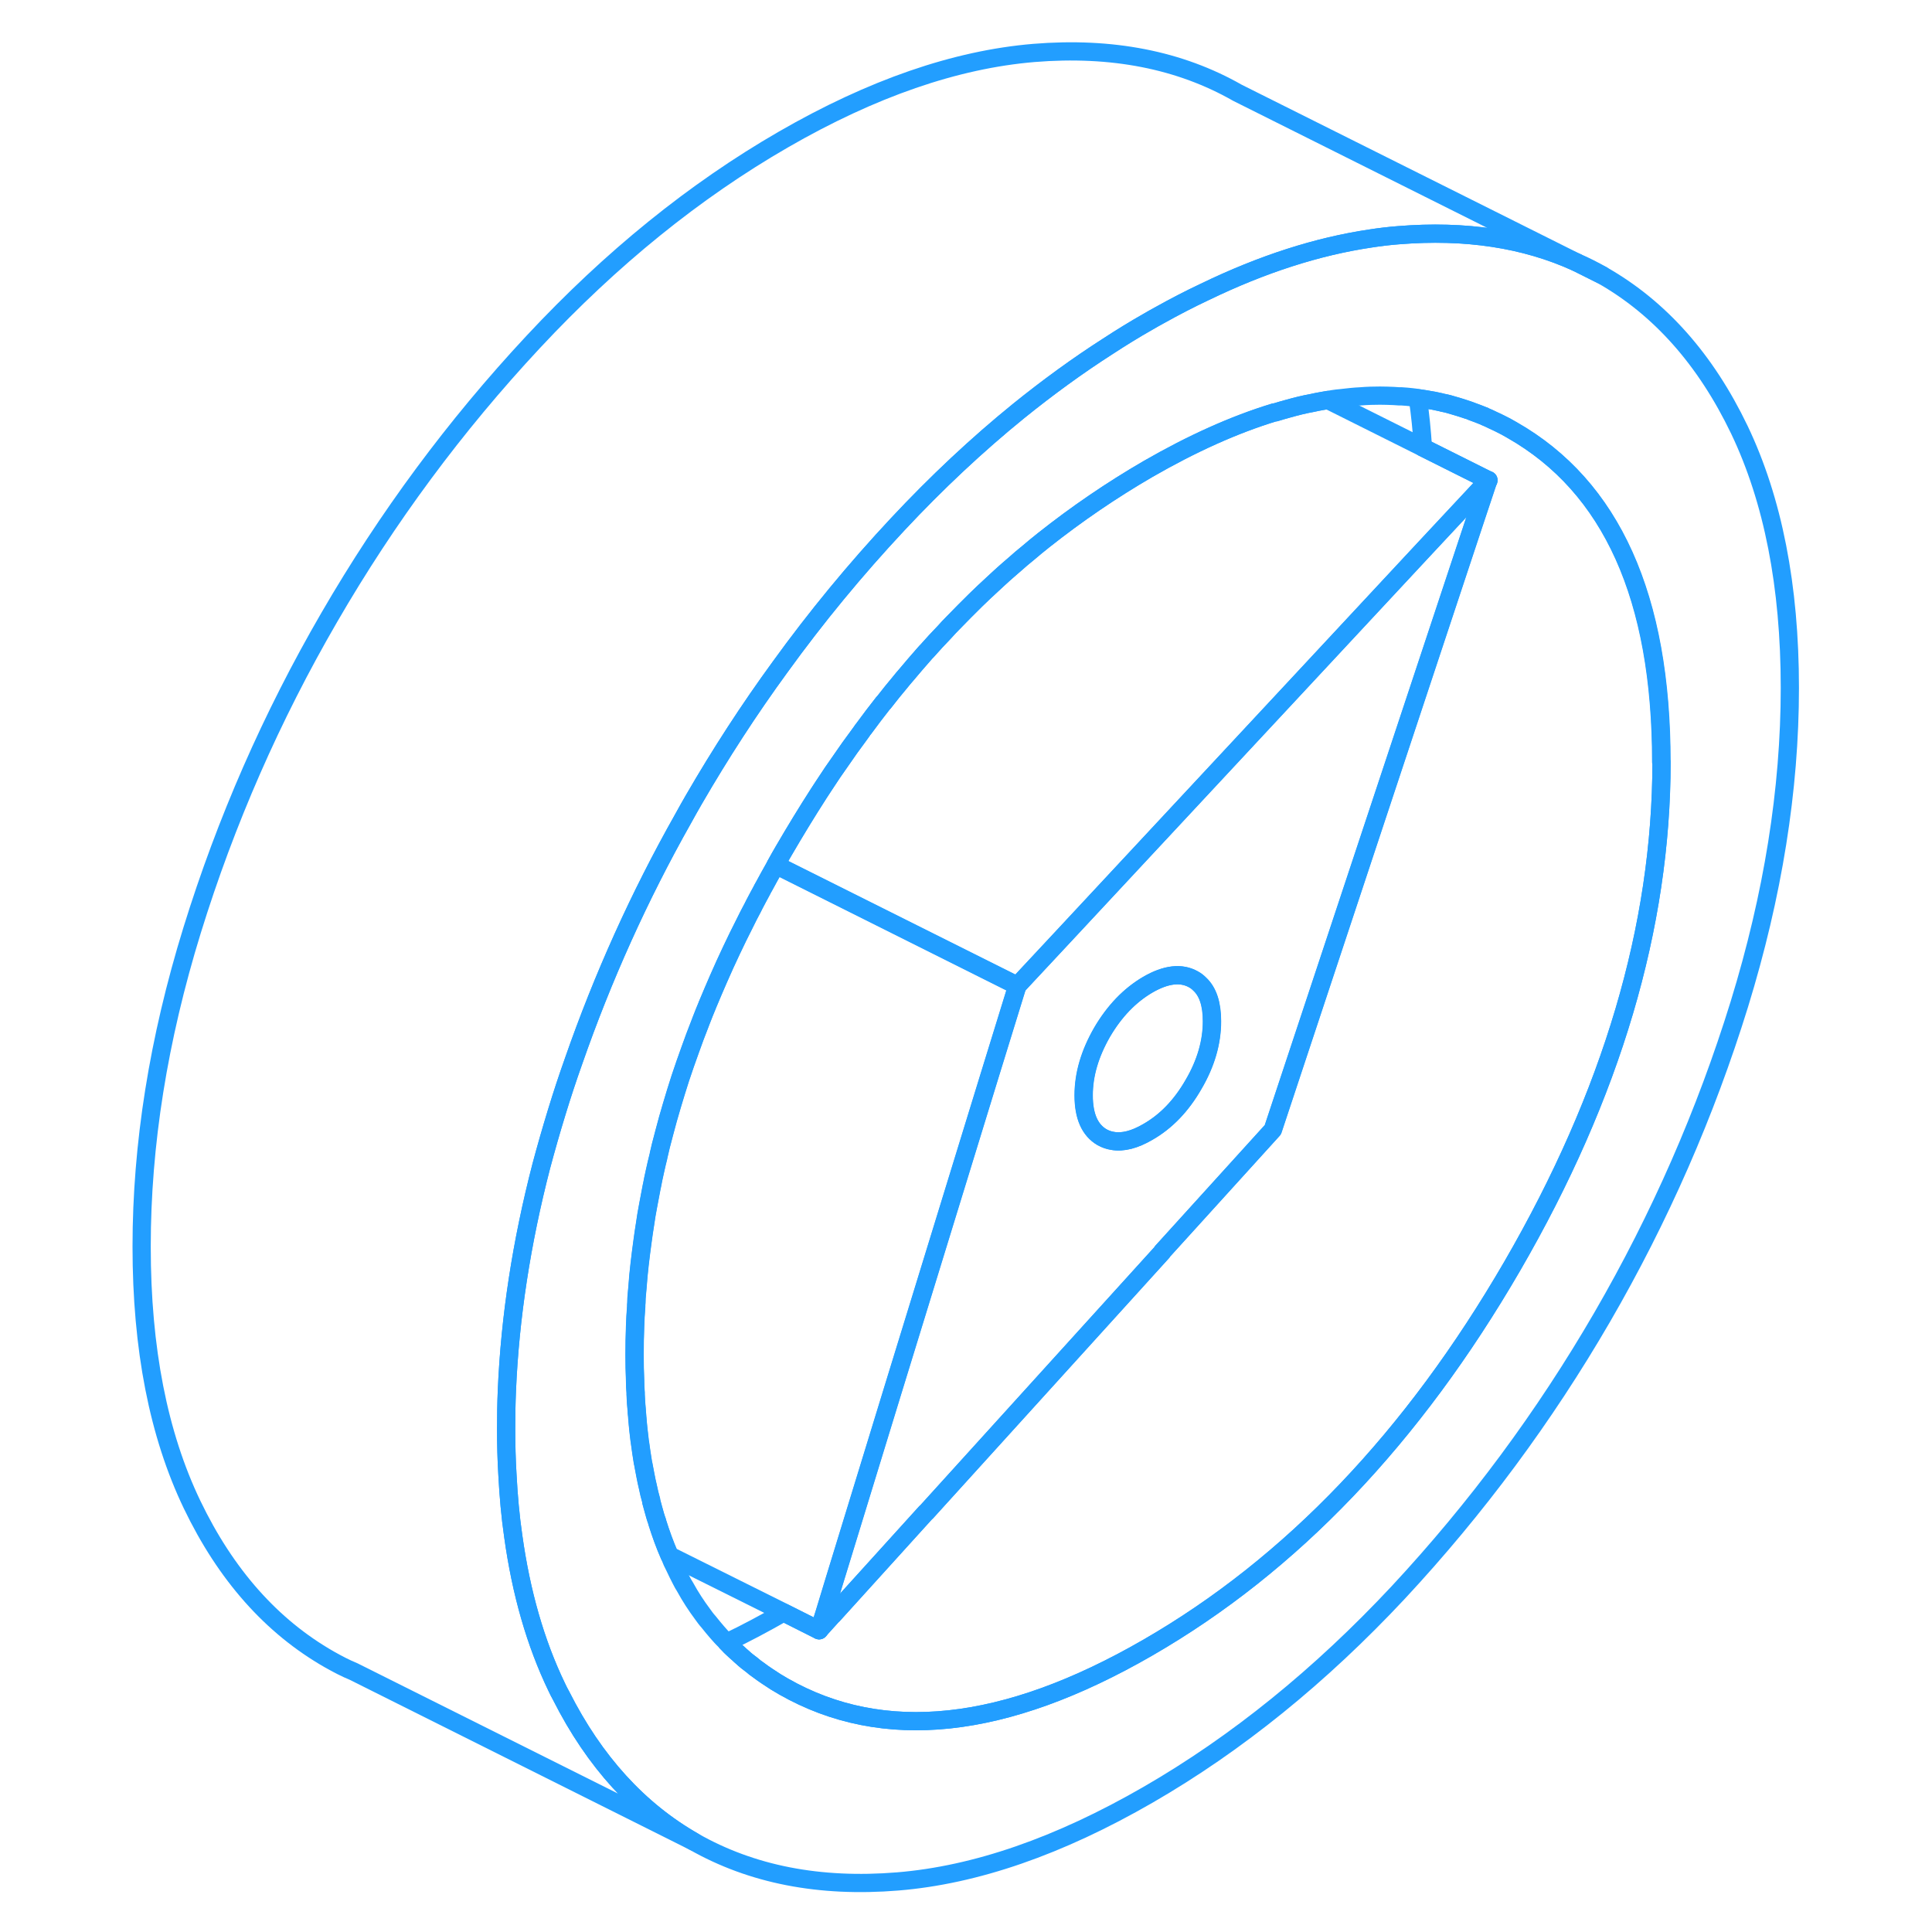 <svg viewBox="0 0 96 106" fill="none" xmlns="http://www.w3.org/2000/svg" height="48" width="48" stroke-width="1px" stroke-linecap="round" stroke-linejoin="round"><path d="M50.82 54.086L49.28 59.076L44 76.246L40.78 86.746L40.26 88.456L39.95 89.446L38 88.466L31.74 85.346C31.48 84.756 31.26 84.146 31.06 83.506V83.486C30.98 83.276 30.92 83.056 30.86 82.836C30.85 82.806 30.84 82.766 30.83 82.726C30.8 82.616 30.77 82.506 30.74 82.396C30.74 82.366 30.73 82.346 30.73 82.316C30.66 82.076 30.6 81.826 30.55 81.576C30.5 81.376 30.46 81.176 30.42 80.966C30.38 80.756 30.34 80.546 30.3 80.336C30.29 80.306 30.29 80.276 30.28 80.246C30.22 79.876 30.16 79.486 30.11 79.096C30.11 79.076 30.1 79.056 30.1 79.036C30.05 78.626 30 78.206 29.97 77.776C29.97 77.736 29.96 77.686 29.96 77.646C29.95 77.556 29.94 77.476 29.94 77.386C29.91 77.096 29.89 76.806 29.88 76.506V76.416C29.86 76.196 29.85 75.966 29.85 75.736C29.83 75.276 29.82 74.816 29.82 74.336C29.82 73.816 29.83 73.296 29.85 72.776C29.86 72.416 29.88 72.056 29.91 71.686C29.91 71.616 29.91 71.556 29.92 71.486C29.92 71.316 29.93 71.136 29.95 70.956C29.96 70.846 29.97 70.736 29.98 70.626C30.01 70.196 30.05 69.776 30.1 69.346C30.15 68.926 30.2 68.506 30.26 68.086C30.3 67.786 30.34 67.496 30.39 67.196C30.44 66.836 30.5 66.476 30.57 66.116C30.62 65.846 30.67 65.586 30.72 65.326C30.73 65.266 30.74 65.216 30.75 65.166C30.75 65.136 30.76 65.106 30.77 65.076C30.82 64.796 30.88 64.526 30.94 64.256C31 63.986 31.06 63.716 31.13 63.446C31.14 63.416 31.14 63.376 31.15 63.346C31.22 63.026 31.3 62.706 31.39 62.376C31.41 62.306 31.43 62.226 31.45 62.146C31.58 61.646 31.72 61.146 31.87 60.646C32.02 60.146 32.17 59.656 32.33 59.156C32.5 58.636 32.69 58.106 32.88 57.576C33.04 57.116 33.22 56.646 33.4 56.186C33.43 56.116 33.45 56.046 33.48 55.976C33.58 55.706 33.7 55.426 33.81 55.156C33.82 55.126 33.83 55.086 33.85 55.056C34.04 54.606 34.23 54.146 34.43 53.696C34.66 53.176 34.89 52.656 35.14 52.136C35.37 51.646 35.61 51.156 35.86 50.666C36 50.376 36.15 50.086 36.3 49.806C36.33 49.736 36.37 49.676 36.4 49.606C36.53 49.366 36.65 49.126 36.79 48.876C36.83 48.796 36.87 48.716 36.92 48.636C37.11 48.276 37.31 47.926 37.51 47.566C37.53 47.526 37.55 47.496 37.57 47.456L40.75 49.046L45.11 51.226L50.83 54.086H50.82Z" stroke="#229EFF" stroke-linejoin="round"/><path d="M81.5 14.396L82.9 15.095C82.44 14.835 81.98 14.595 81.5 14.396Z" stroke="#229EFF" stroke-linejoin="round"/><path d="M81.501 14.395C78.65 13.095 75.391 12.605 71.721 12.905C71.21 12.945 70.701 13.005 70.191 13.085C67.29 13.515 64.26 14.485 61.1 16.015C60.27 16.405 59.441 16.835 58.6 17.305C58.391 17.415 58.191 17.535 57.98 17.655C57.24 18.075 56.511 18.525 55.791 18.995C54.12 20.065 52.49 21.255 50.891 22.545C48.611 24.395 46.391 26.475 44.251 28.765C41.931 31.245 39.781 33.855 37.8 36.595C36.1 38.925 34.531 41.345 33.071 43.865C32.87 44.215 32.67 44.565 32.48 44.915C30.07 49.185 28.07 53.625 26.471 58.215C26.14 59.145 25.831 60.085 25.541 61.035C25.241 62.015 24.96 62.995 24.701 63.965C23.61 68.175 22.98 72.285 22.811 76.285C22.78 76.995 22.77 77.695 22.77 78.395C22.77 79.255 22.791 80.085 22.84 80.895C22.901 82.065 23 83.195 23.16 84.285C23.59 87.385 24.381 90.145 25.541 92.555C25.62 92.725 25.701 92.885 25.791 93.045C27.61 96.645 30.041 99.315 33.071 101.045L14.411 91.715C13.95 91.525 13.511 91.295 13.07 91.045C9.901 89.235 7.391 86.405 5.541 82.555C3.691 78.705 2.771 73.985 2.771 68.395C2.771 62.805 3.691 57.025 5.541 51.035C7.391 45.055 9.901 39.325 13.07 33.865C16.241 28.395 19.96 23.365 24.25 18.765C28.53 14.175 33.111 10.465 37.98 7.655C42.85 4.845 47.431 3.265 51.721 2.905C56.001 2.555 59.73 3.285 62.901 5.095L81.501 14.395Z" stroke="#229EFF" stroke-linejoin="round"/><path d="M90.43 23.576C88.581 19.726 86.07 16.896 82.9 15.096L81.501 14.396C78.65 13.096 75.391 12.606 71.721 12.906C71.21 12.946 70.701 13.006 70.191 13.086C67.29 13.516 64.26 14.486 61.1 16.016C60.27 16.406 59.441 16.836 58.6 17.306C58.391 17.416 58.191 17.536 57.98 17.656C57.24 18.076 56.511 18.526 55.791 18.996C54.12 20.066 52.49 21.256 50.891 22.546C48.611 24.396 46.391 26.476 44.251 28.766C41.931 31.246 39.781 33.856 37.8 36.596C36.1 38.926 34.531 41.346 33.071 43.866C32.87 44.216 32.67 44.566 32.48 44.916C30.07 49.186 28.07 53.626 26.471 58.216C26.14 59.146 25.831 60.086 25.541 61.036C25.241 62.016 24.96 62.996 24.701 63.966C23.61 68.176 22.98 72.286 22.811 76.286C22.78 76.996 22.77 77.696 22.77 78.396C22.77 79.256 22.791 80.086 22.84 80.896C22.901 82.066 23 83.196 23.16 84.286C23.59 87.386 24.381 90.146 25.541 92.556C25.62 92.726 25.701 92.886 25.791 93.046C27.61 96.646 30.041 99.316 33.071 101.046C36.24 102.846 39.961 103.576 44.251 103.226C48.531 102.876 53.111 101.286 57.98 98.476C62.85 95.666 67.43 91.956 71.721 87.366C76.001 82.766 79.731 77.736 82.9 72.276C86.07 66.806 88.581 61.076 90.43 55.096C92.27 49.116 93.201 43.326 93.201 37.736C93.201 32.146 92.27 27.426 90.43 23.576ZM77.971 69.466C72.51 78.876 65.85 85.856 57.98 90.396C50.12 94.936 43.461 95.646 38.001 92.536C37.7 92.366 37.41 92.186 37.12 91.986C36.95 91.876 36.781 91.756 36.611 91.626C36.49 91.546 36.37 91.456 36.261 91.356C36.071 91.216 35.891 91.076 35.721 90.916C35.651 90.856 35.581 90.796 35.511 90.726C35.41 90.636 35.31 90.556 35.211 90.456C35.111 90.366 35.02 90.276 34.931 90.176L34.91 90.156C34.91 90.156 34.88 90.126 34.87 90.116C34.84 90.086 34.81 90.056 34.791 90.026C34.63 89.876 34.49 89.716 34.35 89.556C34.191 89.376 34.031 89.176 33.87 88.976C33.751 88.846 33.651 88.706 33.55 88.566C33.2 88.096 32.88 87.606 32.59 87.076C32.511 86.956 32.441 86.826 32.37 86.686C32.251 86.456 32.13 86.216 32.02 85.976C31.921 85.786 31.831 85.596 31.761 85.406C31.761 85.386 31.741 85.366 31.73 85.346C31.471 84.756 31.25 84.146 31.05 83.506V83.486C30.971 83.276 30.91 83.056 30.851 82.836C30.84 82.806 30.831 82.766 30.82 82.726C30.791 82.616 30.761 82.506 30.73 82.396C30.73 82.366 30.721 82.346 30.721 82.316C30.651 82.076 30.59 81.826 30.541 81.576C30.491 81.376 30.451 81.176 30.41 80.966C30.37 80.756 30.331 80.546 30.291 80.336C30.28 80.306 30.28 80.276 30.27 80.246C30.21 79.876 30.151 79.486 30.101 79.096C30.101 79.076 30.09 79.056 30.09 79.036C30.041 78.626 29.991 78.206 29.96 77.776C29.96 77.736 29.951 77.686 29.951 77.646C29.941 77.556 29.93 77.476 29.93 77.386C29.901 77.096 29.881 76.806 29.87 76.506V76.416C29.851 76.196 29.84 75.966 29.84 75.736C29.82 75.276 29.811 74.816 29.811 74.336C29.811 73.816 29.82 73.296 29.84 72.776C29.851 72.416 29.87 72.056 29.901 71.686C29.901 71.616 29.901 71.556 29.91 71.486C29.91 71.316 29.921 71.136 29.941 70.956C29.951 70.846 29.96 70.736 29.971 70.626C30 70.196 30.041 69.776 30.09 69.346C30.14 68.926 30.191 68.506 30.25 68.086C30.291 67.786 30.331 67.496 30.381 67.196C30.43 66.836 30.491 66.476 30.561 66.116C30.61 65.846 30.66 65.586 30.71 65.326C30.721 65.266 30.73 65.216 30.741 65.166C30.741 65.136 30.75 65.106 30.761 65.076C30.811 64.796 30.87 64.526 30.93 64.256C30.991 63.986 31.05 63.716 31.12 63.446C31.131 63.416 31.131 63.376 31.14 63.346C31.21 63.026 31.291 62.706 31.381 62.376C31.401 62.306 31.421 62.226 31.441 62.146C31.57 61.646 31.71 61.146 31.86 60.646C32.001 60.156 32.16 59.656 32.321 59.156C32.49 58.636 32.681 58.106 32.87 57.576C33.031 57.116 33.211 56.646 33.391 56.186C33.42 56.116 33.441 56.046 33.471 55.976C33.571 55.706 33.691 55.426 33.8 55.156C33.81 55.126 33.821 55.086 33.84 55.056C34.031 54.606 34.221 54.146 34.42 53.696C34.651 53.176 34.88 52.656 35.13 52.136C35.361 51.646 35.6 51.156 35.85 50.666C35.99 50.376 36.141 50.086 36.291 49.806C36.321 49.736 36.361 49.676 36.391 49.606C36.52 49.366 36.641 49.126 36.781 48.876C36.821 48.796 36.861 48.716 36.91 48.636C37.1 48.276 37.3 47.926 37.501 47.566C37.52 47.526 37.541 47.496 37.56 47.456C37.7 47.196 37.85 46.936 38.001 46.676C38.63 45.596 39.27 44.546 39.92 43.536C40.011 43.406 40.09 43.266 40.181 43.136C40.511 42.626 40.85 42.126 41.2 41.636C41.48 41.226 41.77 40.816 42.071 40.416C42.141 40.316 42.211 40.226 42.281 40.126C42.321 40.066 42.35 40.016 42.391 39.976C42.74 39.496 43.1 39.026 43.461 38.566H43.471C43.791 38.156 44.1 37.766 44.431 37.376C44.511 37.276 44.6 37.166 44.691 37.066C45.031 36.656 45.38 36.256 45.73 35.856C45.77 35.806 45.81 35.766 45.861 35.716C46.17 35.366 46.49 35.016 46.821 34.676C46.971 34.506 47.13 34.336 47.3 34.166C47.711 33.746 48.12 33.326 48.531 32.926C48.831 32.636 49.13 32.346 49.441 32.066C49.85 31.676 50.261 31.306 50.681 30.956C50.92 30.736 51.16 30.536 51.41 30.336C51.691 30.096 51.971 29.866 52.261 29.636C54.09 28.186 56.001 26.886 57.98 25.736C60.41 24.336 62.721 23.296 64.921 22.626C64.941 22.626 64.951 22.626 64.971 22.626C65.201 22.556 65.43 22.486 65.66 22.426C66.121 22.296 66.561 22.186 67.01 22.106C67.18 22.066 67.341 22.036 67.51 22.006C67.621 21.986 67.74 21.966 67.85 21.946C68.02 21.916 68.191 21.886 68.361 21.866C68.43 21.856 68.501 21.856 68.57 21.846C68.751 21.826 68.93 21.806 69.111 21.786C69.29 21.766 69.471 21.756 69.65 21.746C70.01 21.716 70.361 21.706 70.71 21.706C70.96 21.706 71.221 21.716 71.471 21.726C71.57 21.736 71.66 21.736 71.76 21.746C71.811 21.746 71.85 21.746 71.9 21.746C72.091 21.756 72.281 21.776 72.471 21.796C72.581 21.806 72.701 21.826 72.811 21.846C73.04 21.876 73.27 21.916 73.49 21.956L73.671 21.986C73.811 22.016 73.951 22.046 74.091 22.076C74.111 22.086 74.141 22.086 74.16 22.096C74.38 22.136 74.6 22.196 74.82 22.266C75.081 22.336 75.331 22.426 75.581 22.506C75.6 22.516 75.621 22.516 75.641 22.526C75.68 22.536 75.71 22.556 75.74 22.566C75.77 22.576 75.79 22.586 75.82 22.596C76.02 22.666 76.221 22.746 76.421 22.826H76.43C76.43 22.826 76.46 22.846 76.481 22.856C76.63 22.916 76.781 22.986 76.921 23.056C77.04 23.116 77.171 23.166 77.281 23.226C77.29 23.226 77.29 23.236 77.3 23.236C77.531 23.346 77.751 23.466 77.971 23.596C83.43 26.706 86.16 32.776 86.16 41.806C86.16 50.836 83.43 60.046 77.971 69.466Z" stroke="#229EFF" stroke-linejoin="round"/><path d="M86.16 41.805C86.16 50.825 83.43 60.045 77.97 69.465C72.51 78.875 65.85 85.855 57.98 90.395C50.12 94.935 43.46 95.645 38 92.535C37.7 92.365 37.41 92.185 37.12 91.985C36.95 91.875 36.78 91.755 36.61 91.625C36.49 91.545 36.37 91.455 36.26 91.355C36.07 91.215 35.89 91.075 35.72 90.915C35.65 90.855 35.58 90.795 35.51 90.725C35.41 90.635 35.31 90.555 35.21 90.455C35.11 90.365 35.02 90.275 34.93 90.175L34.91 90.155C34.91 90.155 34.88 90.125 34.87 90.115C35.9 89.625 36.93 89.075 37.98 88.475C37.98 88.475 37.98 88.475 37.98 88.465L39.93 89.445L40.68 88.615H40.69L45.79 82.985C45.79 82.985 45.81 82.965 45.82 82.965L58.76 68.695C58.76 68.695 58.76 68.685 58.76 68.675C58.77 68.675 58.77 68.665 58.77 68.665L64.83 61.985L69.69 47.325L76 28.295L76.65 26.345L73.07 24.555C73.01 23.625 72.92 22.715 72.79 21.845C73.02 21.875 73.25 21.915 73.47 21.955L73.65 21.985C73.79 22.015 73.93 22.045 74.07 22.075C74.09 22.085 74.12 22.085 74.14 22.095C74.36 22.135 74.58 22.195 74.8 22.265C75.06 22.335 75.31 22.425 75.56 22.505C75.58 22.515 75.6 22.515 75.62 22.525C75.66 22.535 75.69 22.555 75.72 22.565C75.75 22.575 75.77 22.585 75.8 22.595C76 22.665 76.2 22.745 76.4 22.825H76.41C76.41 22.825 76.44 22.845 76.46 22.855C76.61 22.915 76.76 22.985 76.9 23.055C77.02 23.115 77.15 23.165 77.26 23.225C77.27 23.225 77.27 23.235 77.28 23.235C77.51 23.345 77.73 23.465 77.95 23.595C83.41 26.705 86.14 32.775 86.14 41.805H86.16Z" stroke="#229EFF" stroke-linejoin="round"/><path d="M75.52 27.565L73.13 30.125L65.7 38.105L53.33 51.385L50.81 54.085L49.27 59.075L43.99 76.245L40.77 86.745L40.25 88.455L39.94 89.445L40.69 88.615H40.7L45.8 82.985C45.8 82.985 45.82 82.965 45.83 82.965L58.77 68.695C58.77 68.695 58.77 68.685 58.77 68.675C58.78 68.675 58.78 68.665 58.78 68.665L64.84 61.985L69.7 47.325L76.01 28.295L76.66 26.345L75.52 27.565ZM60.48 59.495C59.81 60.665 58.97 61.535 57.97 62.105C57.25 62.525 56.6 62.695 56.04 62.595C55.84 62.565 55.64 62.495 55.46 62.395C54.79 62.005 54.45 61.245 54.45 60.095C54.45 58.945 54.79 57.805 55.46 56.635C56.14 55.475 56.98 54.605 57.97 54.025C58.97 53.445 59.81 53.355 60.48 53.735C60.61 53.805 60.72 53.895 60.82 53.995C61.27 54.415 61.49 55.095 61.49 56.035C61.49 57.175 61.16 58.335 60.48 59.495Z" stroke="#229EFF" stroke-linejoin="round"/><path d="M61.501 56.035C61.501 57.175 61.171 58.336 60.491 59.495C59.821 60.666 58.981 61.535 57.981 62.105C57.261 62.526 56.611 62.696 56.051 62.596C55.851 62.566 55.651 62.495 55.471 62.395C54.801 62.005 54.461 61.245 54.461 60.096C54.461 58.946 54.801 57.806 55.471 56.636C56.151 55.475 56.991 54.605 57.981 54.026C58.981 53.446 59.821 53.355 60.491 53.736C60.621 53.806 60.731 53.895 60.831 53.995C61.281 54.416 61.501 55.096 61.501 56.035Z" stroke="#229EFF" stroke-linejoin="round"/><path d="M76.671 26.345L75.531 27.565L73.141 30.125L65.711 38.105L53.34 51.385L50.821 54.085L45.101 51.225L40.741 49.045L37.56 47.455C37.7 47.195 37.85 46.935 38.001 46.675C38.63 45.595 39.27 44.545 39.92 43.535C40.011 43.405 40.091 43.265 40.181 43.135C40.511 42.625 40.85 42.125 41.2 41.635C41.48 41.225 41.771 40.815 42.071 40.415C42.141 40.315 42.211 40.225 42.281 40.125C42.321 40.065 42.35 40.015 42.391 39.975C42.74 39.495 43.101 39.025 43.461 38.565H43.471C43.791 38.155 44.101 37.765 44.431 37.375C44.511 37.275 44.601 37.165 44.691 37.065C45.031 36.655 45.38 36.255 45.73 35.855C45.77 35.805 45.81 35.765 45.861 35.715C46.17 35.365 46.491 35.015 46.821 34.675C46.971 34.505 47.131 34.335 47.301 34.165C47.711 33.745 48.12 33.325 48.531 32.925C48.831 32.635 49.131 32.345 49.441 32.065C49.851 31.685 50.261 31.315 50.681 30.955C50.921 30.745 51.161 30.535 51.411 30.335C51.691 30.095 51.971 29.865 52.261 29.635C54.091 28.185 56.001 26.885 57.98 25.735C60.41 24.335 62.721 23.295 64.921 22.625C64.941 22.625 64.951 22.625 64.971 22.625C65.201 22.555 65.431 22.485 65.661 22.425C66.121 22.295 66.561 22.185 67.011 22.105C67.181 22.065 67.341 22.035 67.511 22.005C67.621 21.985 67.741 21.965 67.851 21.945L73.091 24.565L76.671 26.355V26.345Z" stroke="#229EFF" stroke-linejoin="round"/></svg>